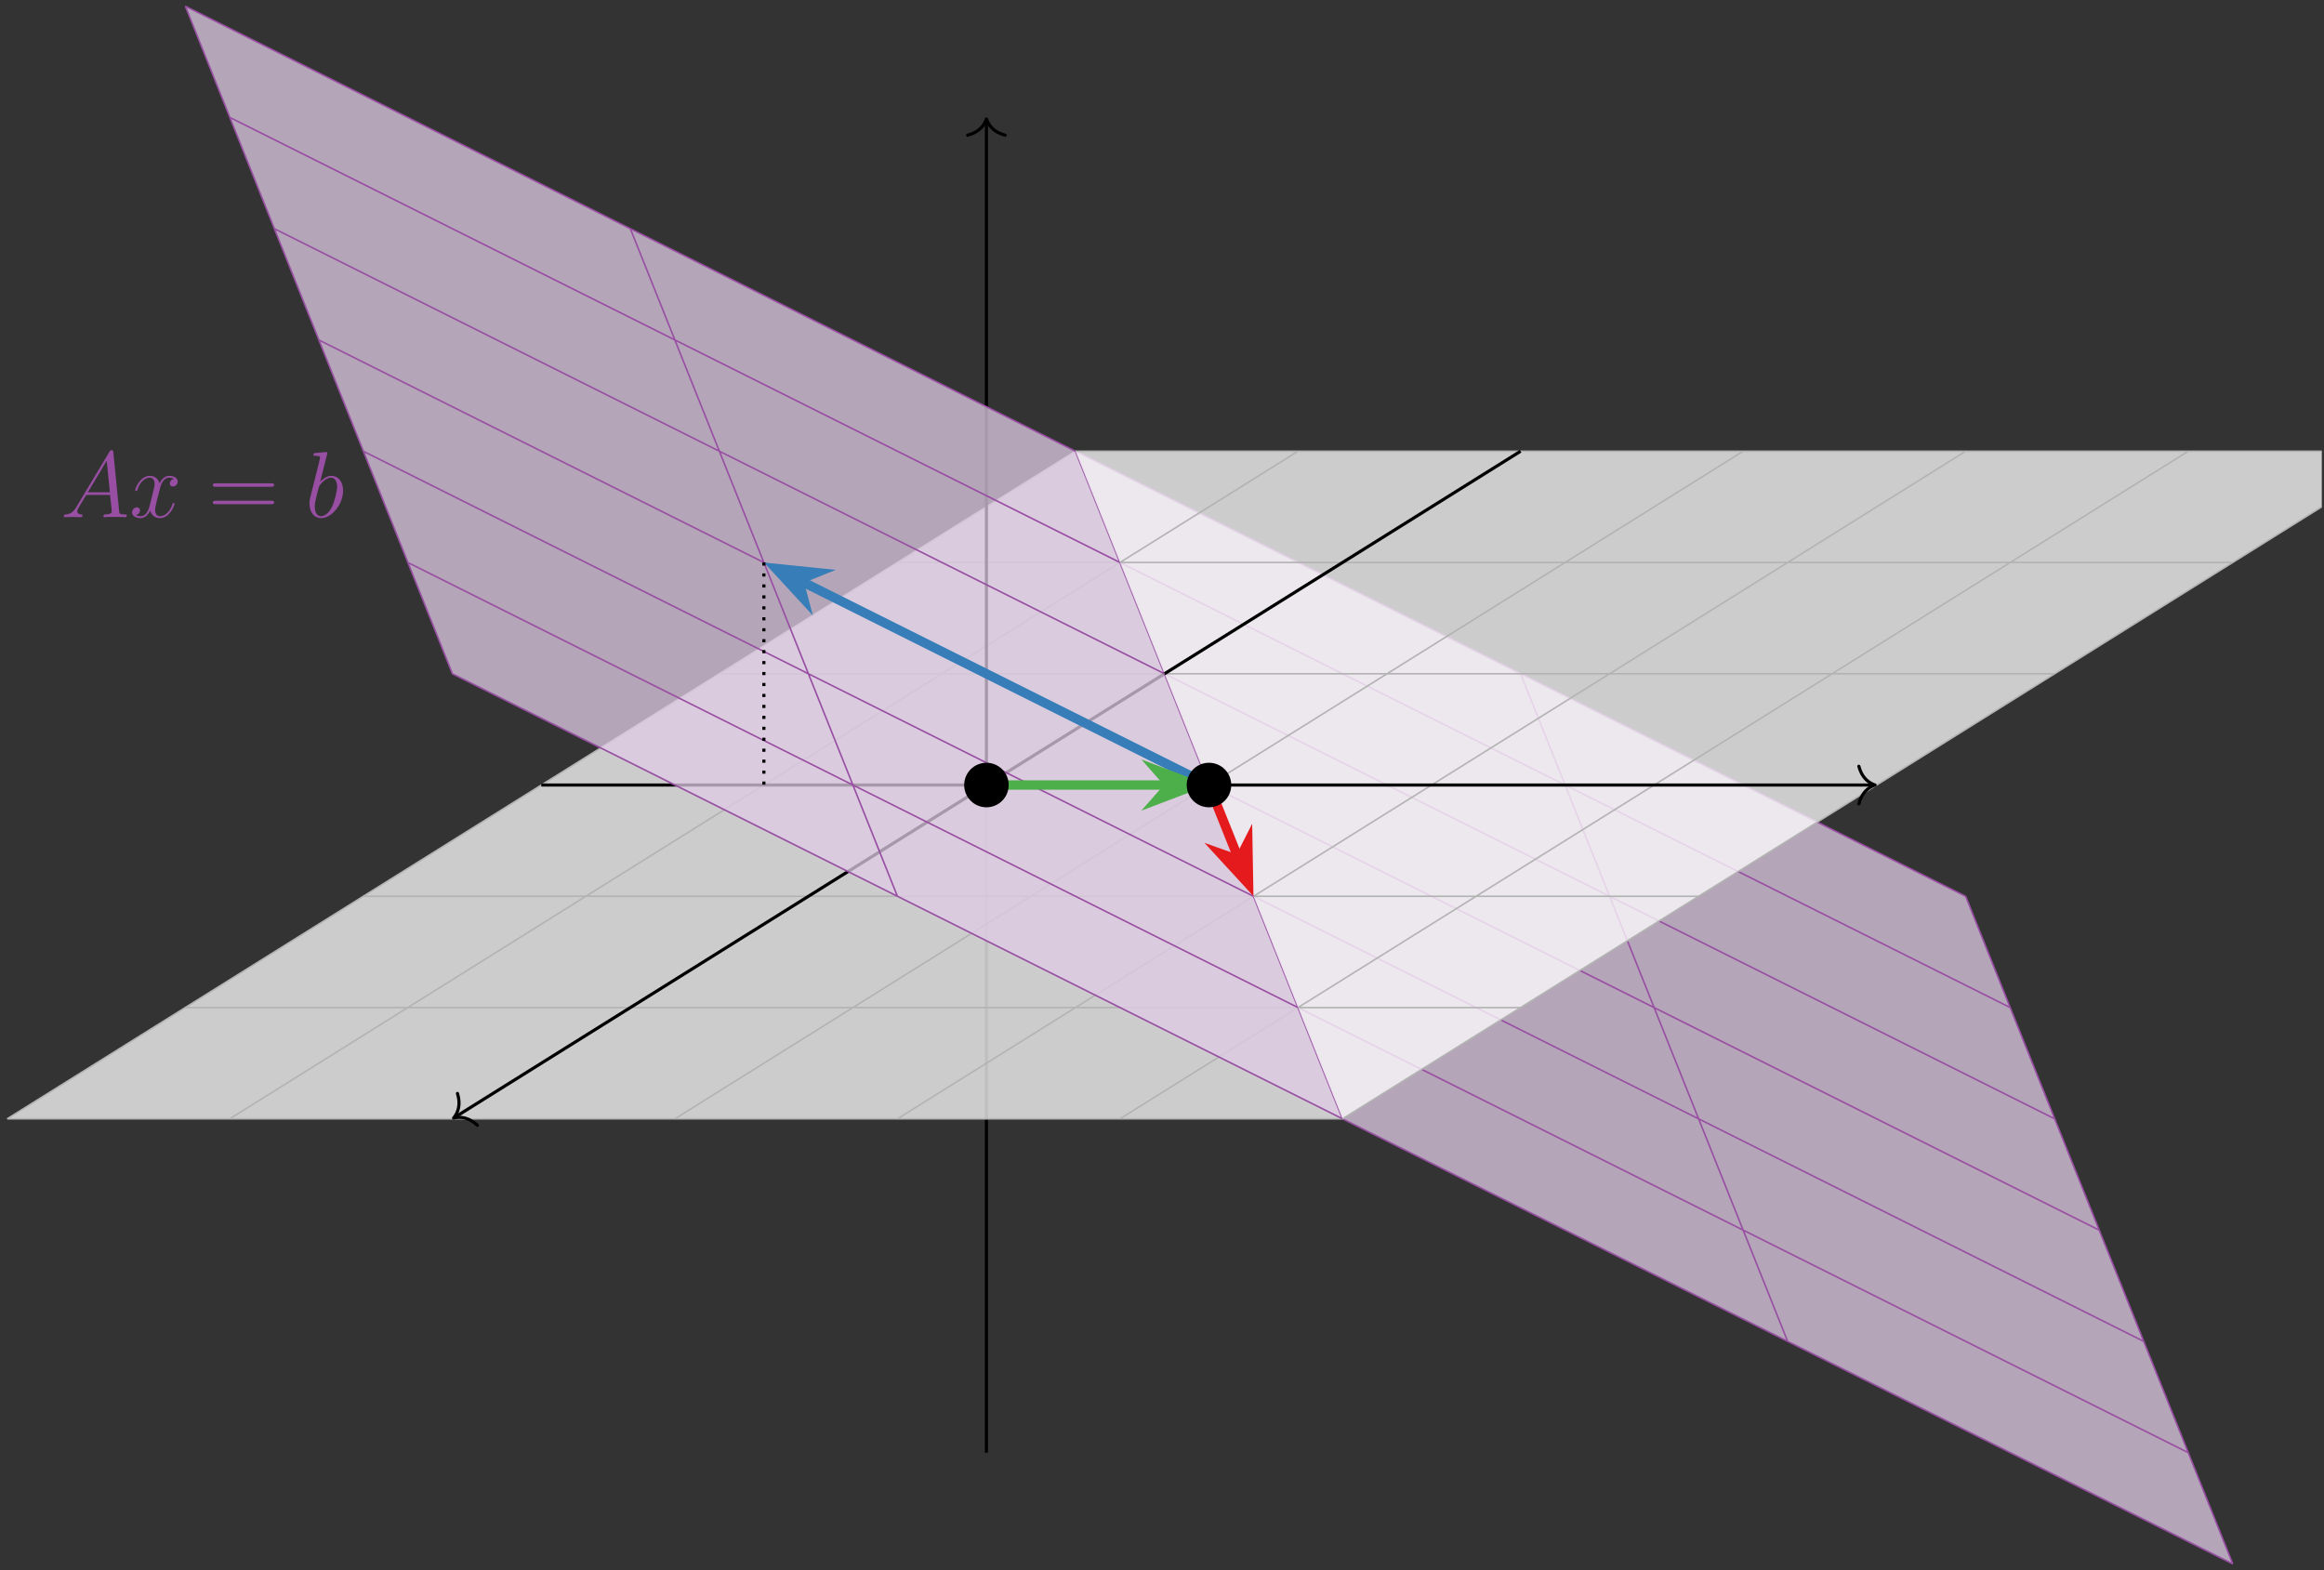<?xml version="1.0" encoding="UTF-8"?>
<svg xmlns="http://www.w3.org/2000/svg" xmlns:xlink="http://www.w3.org/1999/xlink" width="296pt" height="200pt" viewBox="0 0 296 200" version="1.1">
<rect x="0" y="0" width="296" height="200" fill="#333333" stroke="none"/>
<defs>
<g>
<symbol overflow="visible" id="glyph0-0">
<path style="stroke:none;" d=""/>
</symbol>
<symbol overflow="visible" id="glyph0-1">
<path style="stroke:none;" d="M 2.031 -1.328 C 1.609 -0.625 1.203 -0.375 0.641 -0.344 C 0.5 -0.328 0.406 -0.328 0.406 -0.125 C 0.406 -0.047 0.469 0 0.547 0 C 0.766 0 1.297 -0.031 1.516 -0.031 C 1.859 -0.031 2.25 0 2.578 0 C 2.656 0 2.797 0 2.797 -0.234 C 2.797 -0.328 2.703 -0.344 2.625 -0.344 C 2.359 -0.375 2.125 -0.469 2.125 -0.75 C 2.125 -0.922 2.203 -1.047 2.359 -1.312 L 3.266 -2.828 L 6.312 -2.828 C 6.328 -2.719 6.328 -2.625 6.328 -2.516 C 6.375 -2.203 6.516 -0.953 6.516 -0.734 C 6.516 -0.375 5.906 -0.344 5.719 -0.344 C 5.578 -0.344 5.453 -0.344 5.453 -0.125 C 5.453 0 5.562 0 5.625 0 C 5.828 0 6.078 -0.031 6.281 -0.031 L 6.953 -0.031 C 7.688 -0.031 8.219 0 8.219 0 C 8.312 0 8.438 0 8.438 -0.234 C 8.438 -0.344 8.328 -0.344 8.156 -0.344 C 7.5 -0.344 7.484 -0.453 7.453 -0.812 L 6.719 -8.266 C 6.688 -8.516 6.641 -8.531 6.516 -8.531 C 6.391 -8.531 6.328 -8.516 6.219 -8.328 Z M 3.469 -3.172 L 5.875 -7.188 L 6.281 -3.172 Z M 3.469 -3.172 "/>
</symbol>
<symbol overflow="visible" id="glyph0-2">
<path style="stroke:none;" d="M 5.672 -4.875 C 5.281 -4.812 5.141 -4.516 5.141 -4.297 C 5.141 -4 5.359 -3.906 5.531 -3.906 C 5.891 -3.906 6.141 -4.219 6.141 -4.547 C 6.141 -5.047 5.562 -5.266 5.062 -5.266 C 4.344 -5.266 3.938 -4.547 3.828 -4.328 C 3.547 -5.219 2.812 -5.266 2.594 -5.266 C 1.375 -5.266 0.734 -3.703 0.734 -3.438 C 0.734 -3.391 0.781 -3.328 0.859 -3.328 C 0.953 -3.328 0.984 -3.406 1 -3.453 C 1.406 -4.781 2.219 -5.031 2.562 -5.031 C 3.094 -5.031 3.203 -4.531 3.203 -4.25 C 3.203 -3.984 3.125 -3.703 2.984 -3.125 L 2.578 -1.5 C 2.406 -0.781 2.062 -0.125 1.422 -0.125 C 1.359 -0.125 1.062 -0.125 0.812 -0.281 C 1.25 -0.359 1.344 -0.719 1.344 -0.859 C 1.344 -1.094 1.156 -1.25 0.938 -1.25 C 0.641 -1.25 0.328 -0.984 0.328 -0.609 C 0.328 -0.109 0.891 0.125 1.406 0.125 C 1.984 0.125 2.391 -0.328 2.641 -0.828 C 2.828 -0.125 3.438 0.125 3.875 0.125 C 5.094 0.125 5.734 -1.453 5.734 -1.703 C 5.734 -1.766 5.688 -1.812 5.625 -1.812 C 5.516 -1.812 5.5 -1.75 5.469 -1.656 C 5.141 -0.609 4.453 -0.125 3.906 -0.125 C 3.484 -0.125 3.266 -0.438 3.266 -0.922 C 3.266 -1.188 3.312 -1.375 3.5 -2.156 L 3.922 -3.797 C 4.094 -4.5 4.5 -5.031 5.062 -5.031 C 5.078 -5.031 5.422 -5.031 5.672 -4.875 Z M 5.672 -4.875 "/>
</symbol>
<symbol overflow="visible" id="glyph0-3">
<path style="stroke:none;" d="M 2.766 -8 C 2.766 -8.047 2.797 -8.109 2.797 -8.172 C 2.797 -8.297 2.672 -8.297 2.656 -8.297 C 2.641 -8.297 2.219 -8.266 2 -8.234 C 1.797 -8.219 1.609 -8.203 1.406 -8.188 C 1.109 -8.156 1.031 -8.156 1.031 -7.938 C 1.031 -7.812 1.141 -7.812 1.266 -7.812 C 1.875 -7.812 1.875 -7.703 1.875 -7.594 C 1.875 -7.5 1.781 -7.156 1.734 -6.938 L 1.453 -5.797 C 1.328 -5.312 0.641 -2.609 0.594 -2.391 C 0.531 -2.094 0.531 -1.891 0.531 -1.734 C 0.531 -0.516 1.219 0.125 2 0.125 C 3.375 0.125 4.812 -1.656 4.812 -3.391 C 4.812 -4.5 4.203 -5.266 3.297 -5.266 C 2.672 -5.266 2.109 -4.75 1.891 -4.516 Z M 2.016 -0.125 C 1.625 -0.125 1.203 -0.406 1.203 -1.344 C 1.203 -1.734 1.25 -1.953 1.453 -2.797 C 1.5 -2.953 1.688 -3.719 1.734 -3.875 C 1.75 -3.969 2.469 -5.031 3.281 -5.031 C 3.797 -5.031 4.047 -4.5 4.047 -3.891 C 4.047 -3.312 3.703 -1.953 3.406 -1.344 C 3.109 -0.688 2.562 -0.125 2.016 -0.125 Z M 2.016 -0.125 "/>
</symbol>
<symbol overflow="visible" id="glyph1-0">
<path style="stroke:none;" d=""/>
</symbol>
<symbol overflow="visible" id="glyph1-1">
<path style="stroke:none;" d="M 8.062 -3.875 C 8.234 -3.875 8.453 -3.875 8.453 -4.094 C 8.453 -4.312 8.25 -4.312 8.062 -4.312 L 1.031 -4.312 C 0.859 -4.312 0.641 -4.312 0.641 -4.094 C 0.641 -3.875 0.844 -3.875 1.031 -3.875 Z M 8.062 -1.656 C 8.234 -1.656 8.453 -1.656 8.453 -1.859 C 8.453 -2.094 8.25 -2.094 8.062 -2.094 L 1.031 -2.094 C 0.859 -2.094 0.641 -2.094 0.641 -1.875 C 0.641 -1.656 0.844 -1.656 1.031 -1.656 Z M 8.062 -1.656 "/>
</symbol>
</g>
<clipPath id="clip1">
  <path d="M 125 29 L 285 29 L 285 200 L 125 200 Z M 125 29 "/>
</clipPath>
<clipPath id="clip2">
  <path d="M 125.637 29.129 L 409.105 170.859 L 465.801 312.59 L 182.332 170.855 Z M 125.637 29.129 "/>
</clipPath>
<clipPath id="clip3">
  <path d="M 125 29 L 288 29 L 288 200 L 125 200 Z M 125 29 "/>
</clipPath>
<clipPath id="clip4">
  <path d="M 125.637 29.129 L 409.105 170.859 L 465.801 312.59 L 182.332 170.855 Z M 125.637 29.129 "/>
</clipPath>
<clipPath id="clip5">
  <path d="M 0 57 L 295.719 57 L 295.719 143 L 0 143 Z M 0 57 "/>
</clipPath>
<clipPath id="clip6">
  <path d="M 0 54 L 295.719 54 L 295.719 146 L 0 146 Z M 0 54 "/>
</clipPath>
<clipPath id="clip7">
  <path d="M 23 0 L 183 0 L 183 171 L 23 171 Z M 23 0 "/>
</clipPath>
<clipPath id="clip8">
  <path d="M 125.637 29.129 L -157.828 -112.605 L -101.137 29.121 L 182.332 170.855 Z M 125.637 29.129 "/>
</clipPath>
<clipPath id="clip9">
  <path d="M 20 0 L 183 0 L 183 171 L 20 171 Z M 20 0 "/>
</clipPath>
<clipPath id="clip10">
  <path d="M 125.637 29.129 L -157.828 -112.605 L -101.137 29.121 L 182.332 170.855 Z M 125.637 29.129 "/>
</clipPath>
<clipPath id="clip11">
  <path d="M 8 57 L 23 57 L 23 66 L 8 66 Z M 8 57 "/>
</clipPath>
<clipPath id="clip12">
  <path d="M 125.637 29.129 L -157.828 -112.605 L -101.137 29.121 L 182.332 170.855 Z M 125.637 29.129 "/>
</clipPath>
<clipPath id="clip13">
  <path d="M 27 61 L 35 61 L 35 65 L 27 65 Z M 27 61 "/>
</clipPath>
<clipPath id="clip14">
  <path d="M 125.637 29.129 L -157.828 -112.605 L -101.137 29.121 L 182.332 170.855 Z M 125.637 29.129 "/>
</clipPath>
<clipPath id="clip15">
  <path d="M 39 57 L 44 57 L 44 66 L 39 66 Z M 39 57 "/>
</clipPath>
<clipPath id="clip16">
  <path d="M 125.637 29.129 L -157.828 -112.605 L -101.137 29.121 L 182.332 170.855 Z M 125.637 29.129 "/>
</clipPath>
</defs>
<g id="surface1">
<g clip-path="url(#clip1)" clip-rule="nonzero">
<g clip-path="url(#clip2)" clip-rule="nonzero">
<path style=" stroke:none;fill-rule:nonzero;fill:rgb(87.883%,79.175%,89.177%);fill-opacity:0.75;" d="M 250.363 114.168 L 23.59 0.781 L 57.605 85.816 L 284.379 199.203 Z M 250.363 114.168 "/>
</g>
</g>
<g clip-path="url(#clip3)" clip-rule="nonzero">
<g clip-path="url(#clip4)" clip-rule="nonzero">
<path style="fill:none;stroke-width:0.199;stroke-linecap:butt;stroke-linejoin:miter;stroke:rgb(59.61%,30.589%,63.919%);stroke-opacity:1;stroke-miterlimit:10;" d="M 124.725 -14.176 L 158.741 -99.211 M 68.034 14.172 L 102.049 -70.867 M 11.339 42.519 L 45.354 -42.52 M -45.353 70.867 L -11.337 -14.172 M -102.029 99.203 L -68.013 14.164 M 124.725 -14.176 L -102.048 99.211 M 130.397 -28.348 L -96.38 85.039 M 136.065 -42.52 L -90.708 70.867 M 141.733 -56.696 L -85.04 56.695 M 147.405 -70.867 L -79.372 42.519 M 153.073 -85.039 L -73.701 28.347 M 158.741 -99.207 L -68.036 14.18 " transform="matrix(1,0,0,-1,125.638,99.992)"/>
</g>
</g>
<path style="fill:none;stroke-width:0.399;stroke-linecap:butt;stroke-linejoin:miter;stroke:rgb(0%,0%,0%);stroke-opacity:1;stroke-miterlimit:10;" d="M -0.001 -85.039 L -0.001 -0 " transform="matrix(1,0,0,-1,125.638,99.992)"/>
<g clip-path="url(#clip5)" clip-rule="nonzero">
<path style=" stroke:none;fill-rule:nonzero;fill:rgb(100%,100%,100%);fill-opacity:0.75;" d="M 136.977 57.473 L 0.91 142.512 L 170.992 142.512 L 307.059 57.473 Z M 136.977 57.473 "/>
</g>
<g clip-path="url(#clip6)" clip-rule="nonzero">
<path style="fill:none;stroke-width:0.199;stroke-linecap:butt;stroke-linejoin:miter;stroke:rgb(70%,70%,70%);stroke-opacity:1;stroke-miterlimit:10;" d="M 11.339 42.519 L 181.421 42.519 M -11.337 28.347 L 158.741 28.347 M -34.017 14.172 L 136.065 14.172 M -56.693 -0 L 113.385 -0 M -79.372 -14.172 L 90.71 -14.172 M -102.048 -28.348 L 68.034 -28.348 M -124.72 -42.516 L 45.362 -42.516 M 11.339 42.519 L -124.728 -42.52 M 39.686 42.519 L -96.38 -42.52 M 68.034 42.519 L -68.033 -42.52 M 96.378 42.519 L -39.685 -42.52 M 124.725 42.519 L -11.337 -42.52 M 153.073 42.519 L 17.007 -42.52 M 181.409 42.519 L 45.346 -42.52 " transform="matrix(1,0,0,-1,125.638,99.992)"/>
</g>
<path style="fill:none;stroke-width:0.399;stroke-linecap:butt;stroke-linejoin:miter;stroke:rgb(0%,0%,0%);stroke-opacity:1;stroke-miterlimit:10;" d="M -56.693 -0 L 112.987 -0 " transform="matrix(1,0,0,-1,125.638,99.992)"/>
<path style="fill:none;stroke-width:0.399;stroke-linecap:round;stroke-linejoin:round;stroke:rgb(0%,0%,0%);stroke-opacity:1;stroke-miterlimit:10;" d="M -2.072 2.39 C -1.693 0.957 -0.849 0.277 -0.002 -0 C -0.849 -0.278 -1.693 -0.957 -2.072 -2.391 " transform="matrix(1,0,0,-1,238.826,99.992)"/>
<path style="fill:none;stroke-width:0.399;stroke-linecap:butt;stroke-linejoin:miter;stroke:rgb(0%,0%,0%);stroke-opacity:1;stroke-miterlimit:10;" d="M 68.034 42.519 L -67.693 -42.309 " transform="matrix(1,0,0,-1,125.638,99.992)"/>
<path style="fill:none;stroke-width:0.399;stroke-linecap:round;stroke-linejoin:round;stroke:rgb(0%,0%,0%);stroke-opacity:1;stroke-miterlimit:10;" d="M -2.071 2.39 C -1.695 0.955 -0.849 0.279 0.002 0 C -0.85 -0.281 -1.695 -0.957 -2.071 -2.39 " transform="matrix(-0.85,0.531,0.531,0.85,57.775,142.405)"/>
<path style="fill:none;stroke-width:0.399;stroke-linecap:butt;stroke-linejoin:miter;stroke:rgb(0%,0%,0%);stroke-opacity:1;stroke-miterlimit:10;" d="M -0.001 -0 L -0.001 84.64 " transform="matrix(1,0,0,-1,125.638,99.992)"/>
<path style="fill:none;stroke-width:0.399;stroke-linecap:round;stroke-linejoin:round;stroke:rgb(0%,0%,0%);stroke-opacity:1;stroke-miterlimit:10;" d="M -2.072 2.392 C -1.693 0.958 -0.849 0.279 -0.002 0.001 C -0.849 -0.28 -1.693 -0.956 -2.072 -2.389 " transform="matrix(0,-1,-1,0,125.638,15.151)"/>
<g clip-path="url(#clip7)" clip-rule="nonzero">
<g clip-path="url(#clip8)" clip-rule="nonzero">
<path style=" stroke:none;fill-rule:nonzero;fill:rgb(87.883%,79.175%,89.177%);fill-opacity:0.75;" d="M 250.363 114.168 L 23.59 0.781 L 57.605 85.816 L 284.379 199.203 Z M 250.363 114.168 "/>
</g>
</g>
<g clip-path="url(#clip9)" clip-rule="nonzero">
<g clip-path="url(#clip10)" clip-rule="nonzero">
<path style="fill:none;stroke-width:0.199;stroke-linecap:butt;stroke-linejoin:miter;stroke:rgb(59.61%,30.589%,63.919%);stroke-opacity:1;stroke-miterlimit:10;" d="M 124.725 -14.176 L 158.741 -99.211 M 68.034 14.172 L 102.049 -70.867 M 11.339 42.519 L 45.354 -42.52 M -45.353 70.867 L -11.337 -14.172 M -102.029 99.203 L -68.013 14.164 M 124.725 -14.176 L -102.048 99.211 M 130.397 -28.348 L -96.38 85.039 M 136.065 -42.52 L -90.708 70.867 M 141.733 -56.696 L -85.04 56.695 M 147.405 -70.867 L -79.372 42.519 M 153.073 -85.039 L -73.701 28.347 M 158.741 -99.207 L -68.036 14.18 " transform="matrix(1,0,0,-1,125.638,99.992)"/>
</g>
</g>
<g clip-path="url(#clip11)" clip-rule="nonzero">
<g clip-path="url(#clip12)" clip-rule="nonzero">
<g style="fill:rgb(59.61%,30.589%,63.919%);fill-opacity:1;">
  <use xlink:href="#glyph0-1" x="7.717" y="65.875"/>
  <use xlink:href="#glyph0-2" x="16.492" y="65.875"/>
</g>
</g>
</g>
<g clip-path="url(#clip13)" clip-rule="nonzero">
<g clip-path="url(#clip14)" clip-rule="nonzero">
<g style="fill:rgb(59.61%,30.589%,63.919%);fill-opacity:1;">
  <use xlink:href="#glyph1-1" x="26.465" y="65.875"/>
</g>
</g>
</g>
<g clip-path="url(#clip15)" clip-rule="nonzero">
<g clip-path="url(#clip16)" clip-rule="nonzero">
<g style="fill:rgb(59.61%,30.589%,63.919%);fill-opacity:1;">
  <use xlink:href="#glyph0-3" x="38.89" y="65.875"/>
</g>
</g>
</g>
<path style="fill:none;stroke-width:1.196;stroke-linecap:butt;stroke-linejoin:miter;stroke:rgb(89.409%,10.199%,10.979%);stroke-opacity:1;stroke-miterlimit:10;" d="M 28.346 -0 L 32.061 -9.285 " transform="matrix(1,0,0,-1,125.638,99.992)"/>
<path style="fill-rule:nonzero;fill:rgb(89.409%,10.199%,10.979%);fill-opacity:1;stroke-width:1.196;stroke-linecap:butt;stroke-linejoin:miter;stroke:rgb(89.409%,10.199%,10.979%);stroke-opacity:1;stroke-miterlimit:10;" d="M 6.8 0 L 1.93 1.848 L 3.555 -0.001 L 1.932 -1.847 Z M 6.8 0 " transform="matrix(0.373,0.932,0.932,-0.373,156.485,106.243)"/>
<path style="fill:none;stroke-width:1.196;stroke-linecap:butt;stroke-linejoin:miter;stroke:rgb(21.57%,49.409%,72.159%);stroke-opacity:1;stroke-miterlimit:10;" d="M 28.346 -0 L -23.654 26 " transform="matrix(1,0,0,-1,125.638,99.992)"/>
<path style="fill-rule:nonzero;fill:rgb(21.57%,49.409%,72.159%);fill-opacity:1;stroke-width:1.196;stroke-linecap:butt;stroke-linejoin:miter;stroke:rgb(21.57%,49.409%,72.159%);stroke-opacity:1;stroke-miterlimit:10;" d="M 6.803 0 L 1.933 1.845 L 3.554 0 L 1.931 -1.846 Z M 6.803 0 " transform="matrix(-0.894,-0.447,-0.447,0.894,104.897,75.448)"/>
<path style="fill:none;stroke-width:0.399;stroke-linecap:butt;stroke-linejoin:miter;stroke:rgb(0%,0%,0%);stroke-opacity:1;stroke-dasharray:0.399,0.996;stroke-miterlimit:10;" d="M -28.345 28.347 L -28.345 -0 " transform="matrix(1,0,0,-1,125.638,99.992)"/>
<path style="fill:none;stroke-width:1.196;stroke-linecap:butt;stroke-linejoin:miter;stroke:rgb(30.199%,68.629%,29.019%);stroke-opacity:1;stroke-miterlimit:10;" d="M -0.001 -0 L 23.1 -0 " transform="matrix(1,0,0,-1,125.638,99.992)"/>
<path style="fill-rule:nonzero;fill:rgb(30.199%,68.629%,29.019%);fill-opacity:1;stroke-width:1.196;stroke-linecap:butt;stroke-linejoin:miter;stroke:rgb(30.199%,68.629%,29.019%);stroke-opacity:1;stroke-miterlimit:10;" d="M 6.8 -0 L 1.929 1.847 L 3.554 -0 L 1.929 -1.848 Z M 6.8 -0 " transform="matrix(1,0,0,-1,145.481,99.992)"/>
<path style=" stroke:none;fill-rule:nonzero;fill:rgb(0%,0%,0%);fill-opacity:1;" d="M 156.82 99.992 C 156.82 98.426 155.551 97.156 153.984 97.156 C 152.418 97.156 151.148 98.426 151.148 99.992 C 151.148 101.559 152.418 102.828 153.984 102.828 C 155.551 102.828 156.82 101.559 156.82 99.992 Z M 156.82 99.992 "/>
<path style=" stroke:none;fill-rule:nonzero;fill:rgb(0%,0%,0%);fill-opacity:1;" d="M 128.473 99.992 C 128.473 98.426 127.203 97.156 125.637 97.156 C 124.074 97.156 122.805 98.426 122.805 99.992 C 122.805 101.559 124.074 102.828 125.637 102.828 C 127.203 102.828 128.473 101.559 128.473 99.992 Z M 128.473 99.992 "/>
</g>
</svg>

